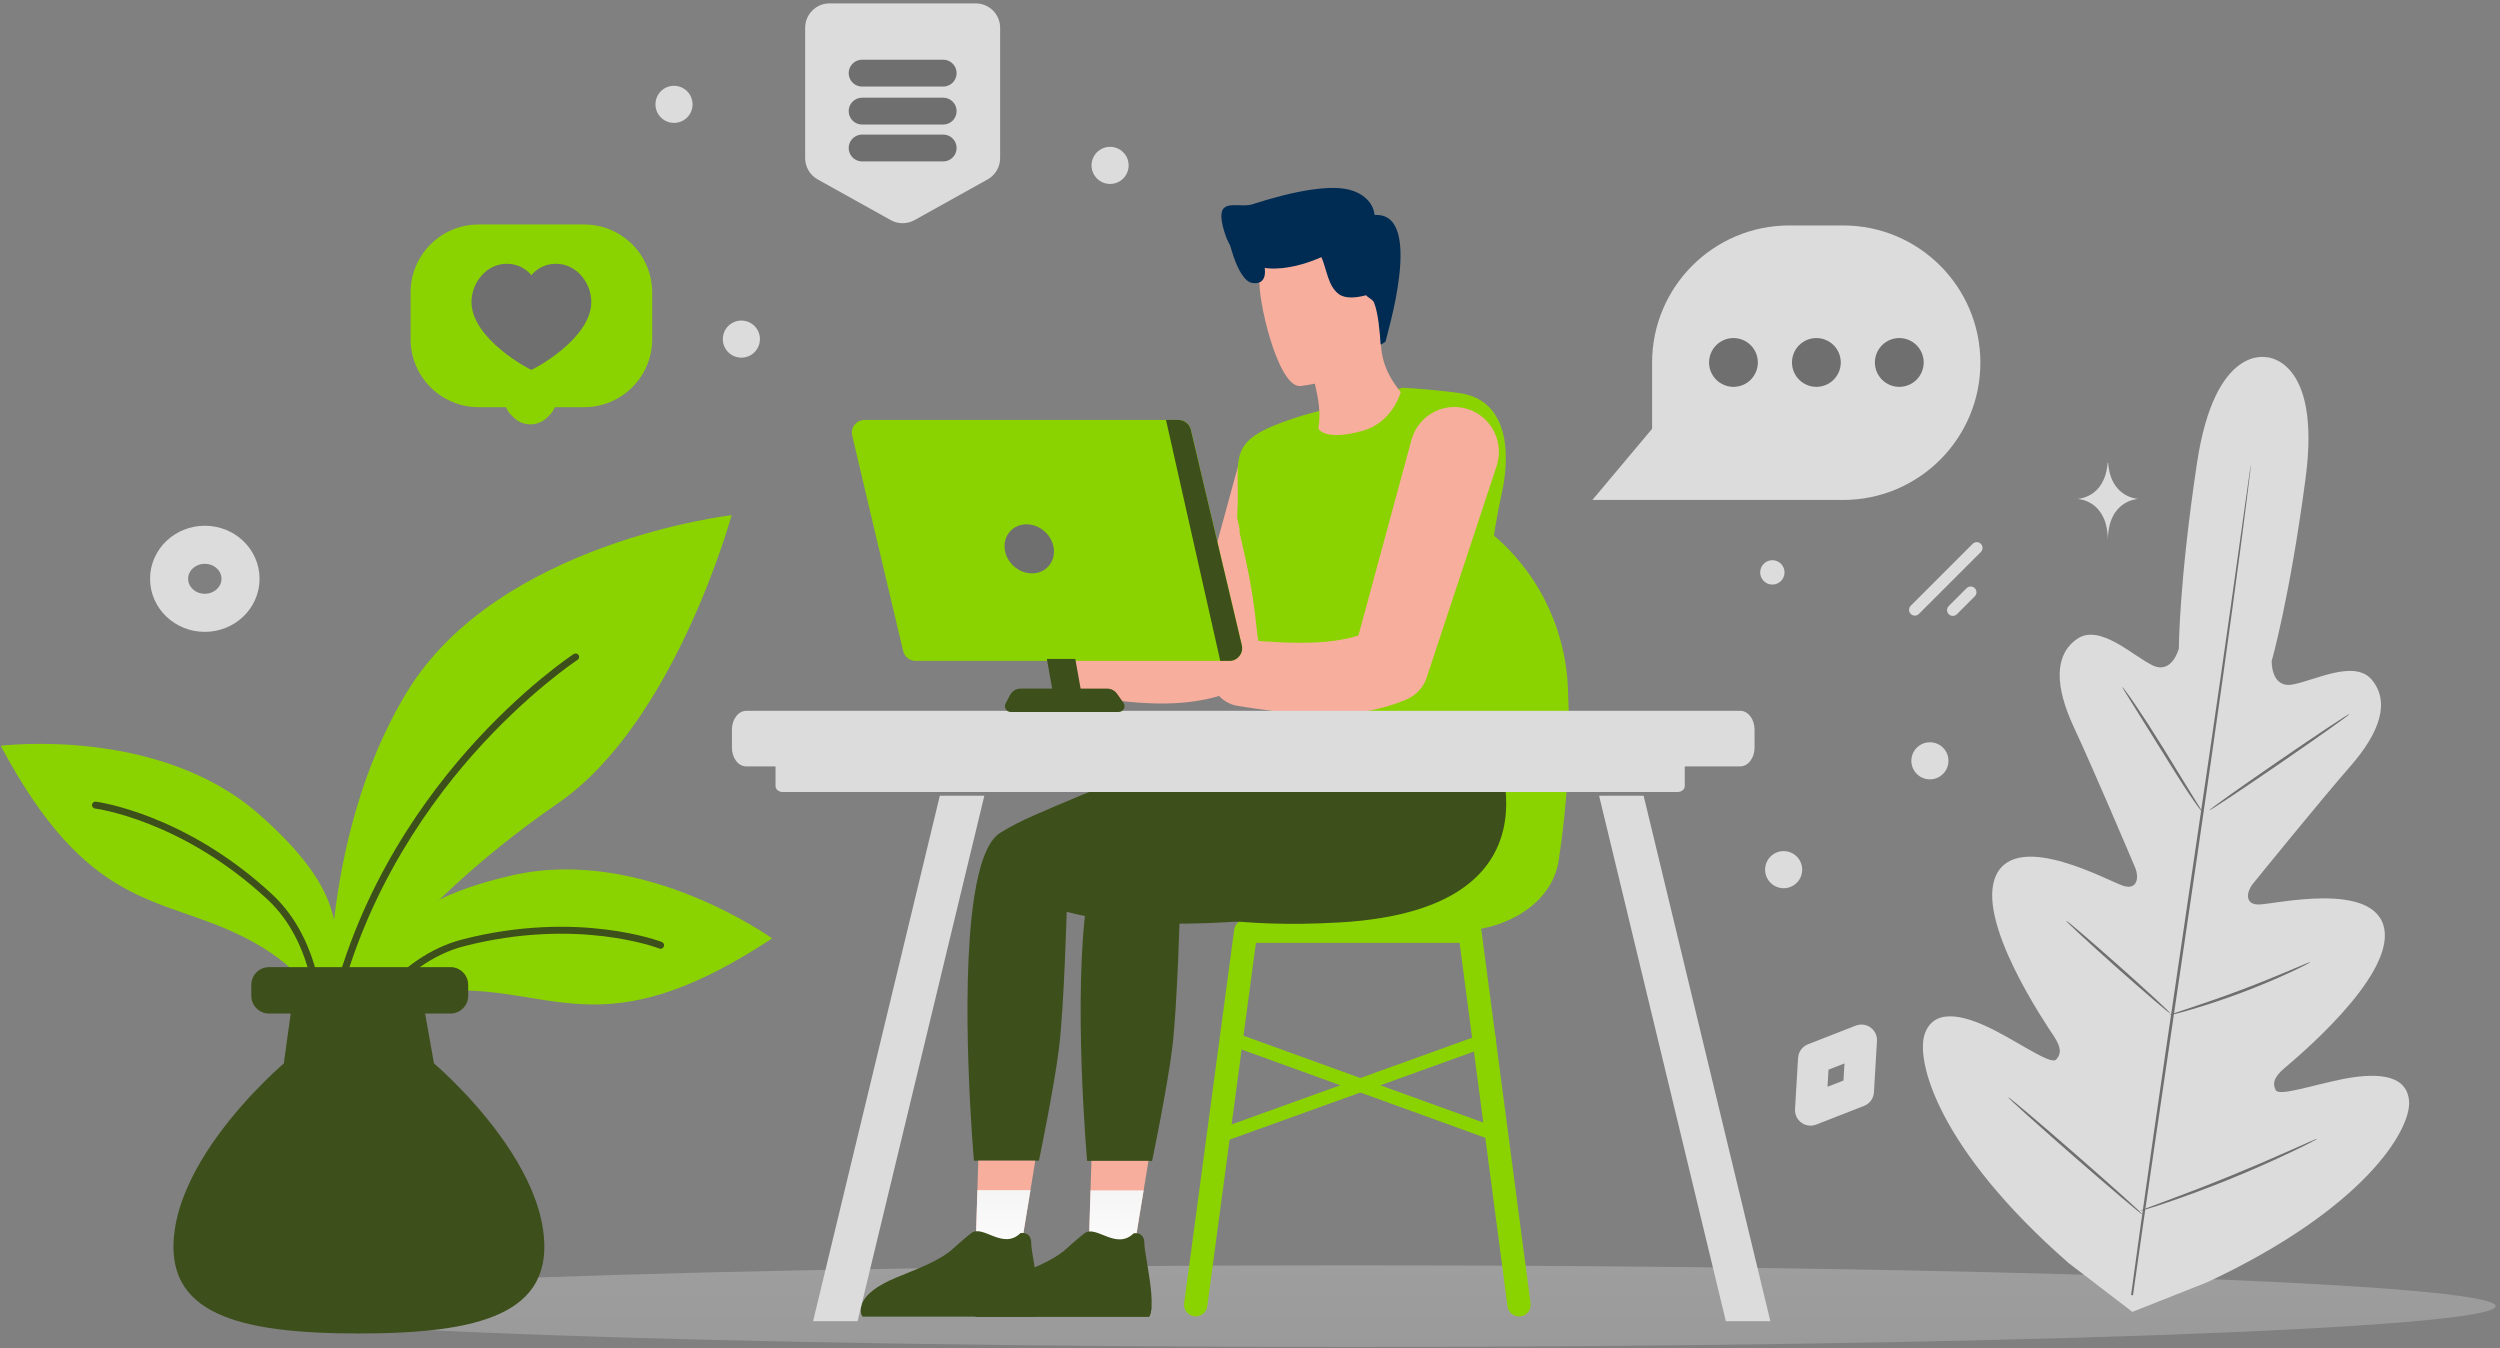 <svg width="343" height="185" viewBox="0 0 343 185" fill="none" xmlns="http://www.w3.org/2000/svg">
<rect x="0" y="0" width="343" height="185" fill="#808080" stroke="none"/>
<path d="M185.6 184.8C272.198 184.8 342.4 182.293 342.4 179.2C342.4 176.107 272.198 173.6 185.6 173.6C99.002 173.6 28.8 176.107 28.8 179.2C28.8 182.293 99.002 184.8 185.6 184.8Z" fill="url(#paint0_linear_0_1)"/>
<path d="M45.229 141.829C45.229 141.829 53.894 125.812 76.581 110.187C92.598 99.154 100.374 70.682 100.374 70.682C100.374 70.682 68.433 74.364 55.888 94.859C43.342 115.353 45.229 141.829 45.229 141.829Z" fill="#8BD300"/>
<path d="M45.151 142.246C45.367 142.231 45.55 142.073 45.583 141.864C48.888 124.534 57.861 111.497 64.816 103.604C72.355 95.065 79.178 90.571 79.247 90.53C79.466 90.381 79.53 90.086 79.382 89.867C79.347 89.814 79.302 89.769 79.25 89.734C79.198 89.698 79.139 89.674 79.078 89.661C79.016 89.649 78.953 89.649 78.891 89.661C78.829 89.673 78.77 89.697 78.718 89.732C78.648 89.773 71.71 94.336 64.094 102.978C57.059 110.949 47.975 124.139 44.638 141.677C44.625 141.739 44.625 141.802 44.637 141.863C44.65 141.925 44.674 141.983 44.709 142.034C44.745 142.086 44.79 142.13 44.843 142.164C44.895 142.198 44.955 142.221 45.016 142.231C45.077 142.239 45.114 142.248 45.151 142.246Z" fill="#3D4F1A"/>
<path d="M49.408 141.18C49.408 141.18 51.793 135.404 64.432 135.907C77.07 136.399 84.529 142.877 105.931 128.748C105.931 128.748 88.218 116.004 70.314 120.089C52.396 124.163 51.495 131.224 49.408 141.18Z" fill="#8BD300"/>
<path d="M49.382 141.654C49.538 141.643 49.689 141.548 49.775 141.396C49.829 141.307 54.801 132.091 63.707 129.81C79.269 125.819 90.349 130.089 90.461 130.142C90.58 130.187 90.712 130.183 90.828 130.132C90.945 130.08 91.036 129.985 91.083 129.867C91.128 129.75 91.125 129.62 91.076 129.504C91.028 129.388 90.936 129.295 90.821 129.244C90.709 129.204 79.342 124.809 63.471 128.882C54.149 131.266 49.146 140.557 48.932 140.947C48.804 141.187 48.897 141.471 49.136 141.599C49.2 141.643 49.297 141.66 49.382 141.654Z" fill="#3D4F1A"/>
<path d="M43.832 140.222C43.832 140.222 44.491 134.012 33.147 128.417C21.804 122.821 12.162 124.95 0.101 102.323C0.101 102.323 21.745 99.581 35.54 111.721C49.334 123.837 46.744 130.474 43.832 140.222Z" fill="#8BD300"/>
<path d="M43.928 140.723C44.169 140.706 44.372 140.498 44.367 140.256C44.371 139.808 44.394 129.262 37.353 122.718C25.348 111.564 13.263 110.005 13.153 109.988C13.029 109.974 12.904 110.01 12.805 110.087C12.706 110.164 12.642 110.277 12.626 110.401C12.612 110.526 12.647 110.651 12.725 110.749C12.802 110.848 12.915 110.912 13.039 110.929C13.161 110.944 24.941 112.477 36.713 123.417C43.455 129.68 43.426 140.142 43.422 140.251C43.421 140.314 43.432 140.377 43.455 140.436C43.478 140.494 43.512 140.548 43.556 140.593C43.6 140.638 43.652 140.675 43.71 140.7C43.768 140.724 43.83 140.738 43.893 140.738C43.892 140.726 43.904 140.725 43.928 140.723Z" fill="#3D4F1A"/>
<path d="M49.238 182.952C65.71 182.952 76.192 180.332 74.511 168.727C73.444 161.359 67.701 154.15 63.647 149.858C63.125 149.307 62.594 148.765 62.054 148.233C60.548 146.751 59.537 145.891 59.537 145.891L59.489 145.62L59.202 143.995L58.868 142.124L58.111 137.838L57.848 136.341L49.238 135.966L40.253 136.341L40.047 137.838L39.728 140.196L39.202 144.003L38.979 145.628L38.947 145.899C38.947 145.899 37.936 146.751 36.431 148.241C35.892 148.775 35.361 149.317 34.837 149.866C30.783 154.15 25.041 161.367 23.973 168.735C22.284 180.332 32.767 182.952 49.238 182.952Z" fill="#3D4F1A"/>
<path d="M36.906 139.058H61.811C63.145 139.058 64.237 137.966 64.237 136.632V135.115C64.237 133.781 63.145 132.689 61.811 132.689H36.906C35.572 132.689 34.48 133.781 34.48 135.115V136.632C34.48 137.966 35.572 139.058 36.906 139.058Z" fill="#3D4F1A"/>
<path d="M33 79.411C33 81.99 30.805 84.078 28.094 84.078C25.384 84.078 23.2 81.98 23.2 79.411C23.2 76.832 25.395 74.745 28.105 74.745C30.816 74.745 33 76.832 33 79.411Z" stroke="#DCDCDC" stroke-width="5.225" stroke-miterlimit="10"/>
<path d="M90.016 13.658C89.653 15.016 90.458 16.411 91.816 16.775C93.173 17.139 94.569 16.333 94.932 14.976C95.296 13.618 94.491 12.223 93.133 11.859C91.775 11.495 90.38 12.301 90.016 13.658Z" fill="#DCDCDC"/>
<path d="M99.259 45.867C98.895 47.225 99.701 48.62 101.058 48.984C102.416 49.348 103.811 48.542 104.175 47.185C104.539 45.827 103.733 44.432 102.376 44.068C101.018 43.704 99.623 44.51 99.259 45.867Z" fill="#DCDCDC"/>
<path d="M149.846 22.033C149.482 23.39 150.288 24.786 151.646 25.149C153.003 25.513 154.399 24.708 154.762 23.35C155.126 21.993 154.32 20.597 152.963 20.233C151.605 19.87 150.21 20.675 149.846 22.033Z" fill="#DCDCDC"/>
<path d="M241.553 78.101C241.314 78.993 241.843 79.909 242.735 80.148C243.627 80.388 244.544 79.858 244.783 78.966C245.022 78.074 244.493 77.157 243.601 76.918C242.709 76.679 241.792 77.209 241.553 78.101Z" fill="#DCDCDC"/>
<path d="M242.259 118.658C241.895 120.016 242.701 121.411 244.058 121.775C245.416 122.139 246.811 121.333 247.175 119.976C247.539 118.618 246.733 117.223 245.375 116.859C244.018 116.495 242.623 117.301 242.259 118.658Z" fill="#DCDCDC"/>
<path d="M262.325 103.725C261.962 105.082 262.767 106.478 264.125 106.841C265.482 107.205 266.878 106.4 267.242 105.042C267.605 103.684 266.8 102.289 265.442 101.925C264.085 101.562 262.689 102.367 262.325 103.725Z" fill="#DCDCDC"/>
<path d="M226.667 49.762V58.833L218.478 68.593H252.876C263.274 68.593 271.708 60.159 271.708 49.762C271.708 39.364 263.274 30.931 252.876 30.931H245.498C235.095 30.931 226.667 39.364 226.667 49.762Z" fill="#DCDCDC"/>
<path d="M241.179 49.73C241.178 50.617 240.825 51.469 240.198 52.097C239.57 52.724 238.719 53.077 237.831 53.078C236.943 53.077 236.092 52.724 235.464 52.096C234.836 51.469 234.483 50.617 234.483 49.73C234.483 48.842 234.836 47.991 235.464 47.363C236.092 46.735 236.943 46.382 237.831 46.382C238.719 46.382 239.57 46.735 240.198 47.363C240.825 47.991 241.178 48.842 241.179 49.73ZM252.555 49.729C252.554 50.617 252.202 51.468 251.574 52.096C250.946 52.724 250.095 53.077 249.207 53.077C248.319 53.077 247.468 52.724 246.84 52.096C246.212 51.468 245.86 50.617 245.859 49.729C245.86 48.841 246.212 47.99 246.84 47.362C247.468 46.735 248.319 46.382 249.207 46.381C250.095 46.382 250.946 46.735 251.574 47.362C252.201 47.99 252.554 48.842 252.555 49.729ZM263.931 49.729C263.931 50.617 263.578 51.468 262.95 52.096C262.322 52.724 261.471 53.077 260.583 53.077C259.695 53.077 258.844 52.724 258.216 52.096C257.588 51.468 257.236 50.617 257.235 49.729C257.236 48.842 257.589 47.99 258.216 47.362C258.844 46.735 259.695 46.382 260.583 46.381C261.471 46.382 262.322 46.735 262.95 47.362C263.578 47.99 263.931 48.841 263.931 49.729Z" fill="#6F6F6F"/>
<path d="M254.975 149.738L248.408 152.305L248.824 145.267L255.389 142.702L254.975 149.738Z" stroke="#DCDCDC" stroke-width="4.267" stroke-linecap="round" stroke-linejoin="round"/>
<path fill-rule="evenodd" clip-rule="evenodd" d="M110.467 21.689V3.817C110.467 1.966 111.963 0.467 113.81 0.467H133.874C135.721 0.467 137.218 1.966 137.218 3.817V21.689C137.218 22.287 137.059 22.873 136.756 23.388C136.454 23.903 136.019 24.328 135.497 24.618L125.466 30.202C124.969 30.479 124.41 30.624 123.842 30.624C123.273 30.624 122.714 30.479 122.217 30.202L112.186 24.618C111.664 24.327 111.23 23.902 110.928 23.387C110.626 22.872 110.467 22.286 110.467 21.689Z" fill="#DCDCDC"/>
<path d="M118.282 15.245H129.403M118.282 10.035H129.403M118.282 20.305H129.403" stroke="#6F6F6F" stroke-width="3.682" stroke-linecap="round" stroke-linejoin="round"/>
<path d="M270.65 74.614L262.153 83.111C261.843 83.421 261.843 83.922 262.153 84.232C262.462 84.541 262.964 84.541 263.273 84.232L271.771 75.735C272.08 75.425 272.08 74.924 271.771 74.614C271.461 74.305 270.959 74.305 270.65 74.614Z" fill="#DCDCDC"/>
<path d="M269.818 80.698L267.368 83.148C267.058 83.458 267.058 83.959 267.368 84.269C267.677 84.578 268.179 84.578 268.488 84.269L270.939 81.818C271.248 81.509 271.248 81.007 270.939 80.698C270.629 80.388 270.128 80.388 269.818 80.698Z" fill="#DCDCDC"/>
<path d="M311.064 49.035C311.064 49.035 303.896 47.112 301.425 63.544C298.954 79.976 298.937 88.977 298.937 88.977C298.937 88.977 298.029 92.55 295.365 91.299C292.7 90.048 288.114 85.518 285.003 87.644C281.779 89.852 281.934 94.219 284.562 99.838C287.19 105.458 292.493 117.97 292.969 119.107C293.439 120.218 293.342 122.123 291.39 121.56C289.438 120.996 276.92 113.876 273.899 120.016C270.872 126.157 280.766 140.605 281.816 142.203C282.866 143.801 282.777 144.668 282.089 145.381C281.401 146.094 277.416 143.303 273.775 141.421C270.134 139.538 265.578 138.001 264.13 141.69C262.682 145.379 265.904 157.62 283.797 173.276L292.562 179.988L302.872 175.904C324.4 165.819 330.89 154.948 330.519 151.004C330.148 147.059 325.347 147.274 321.324 148.072C317.301 148.872 312.7 150.448 312.237 149.571C311.773 148.695 311.922 147.841 313.375 146.594C314.827 145.348 328.335 134.211 327.128 127.468C325.923 120.731 311.922 124.104 309.891 124.098C307.862 124.099 308.301 122.245 309.057 121.306C309.829 120.349 318.398 109.793 322.476 105.12C326.557 100.454 327.915 96.296 325.428 93.282C323.033 90.373 317.367 93.463 314.461 93.927C311.556 94.391 311.675 90.701 311.675 90.701C311.675 90.701 314.157 82.047 316.332 65.574C318.505 49.1 310.904 49 310.904 49" fill="#DCDCDC"/>
<path d="M292.379 177.679C294.019 165.586 296.429 148.899 299.16 130.475C301.885 112.06 304.334 95.384 306.047 83.299C306.896 77.269 307.581 72.384 308.058 68.991C308.295 67.313 308.48 66.006 308.609 65.1C308.672 64.668 308.725 64.332 308.759 64.088C308.799 63.863 308.824 63.742 308.824 63.742C308.824 63.742 308.819 63.857 308.796 64.092C308.768 64.335 308.73 64.674 308.682 65.109C308.569 66.018 308.405 67.326 308.199 69.011C307.777 72.397 307.131 77.292 306.307 83.337C304.667 95.43 302.256 112.111 299.532 130.532C296.808 148.955 294.353 165.632 292.646 177.715" fill="#6F6F6F"/>
<path d="M291.167 94.246C291.191 94.232 291.364 94.45 291.676 94.867C291.986 95.277 292.413 95.884 292.93 96.639C293.965 98.155 295.341 100.28 296.816 102.664C298.252 105.009 299.557 107.132 300.561 108.771C301.011 109.493 301.39 110.106 301.705 110.615C301.978 111.049 302.117 111.298 302.092 111.311C302.067 111.325 301.887 111.109 301.578 110.699C301.274 110.287 300.847 109.68 300.335 108.917C299.312 107.39 297.965 105.243 296.498 102.864L292.713 96.79C292.262 96.068 291.877 95.456 291.562 94.948C291.287 94.507 291.148 94.258 291.167 94.246ZM303.112 111.174C303.054 111.089 307.314 108.054 312.631 104.407C317.948 100.753 322.311 97.862 322.369 97.946C322.427 98.031 318.165 101.059 312.849 104.713C307.527 108.368 303.17 111.258 303.112 111.174ZM297.652 139.275C297.644 139.248 297.917 139.147 298.407 138.972C298.978 138.784 299.681 138.552 300.506 138.274C302.278 137.685 304.728 136.857 307.395 135.85C310.063 134.849 312.449 133.859 314.177 133.132C314.98 132.796 315.66 132.506 316.218 132.271C316.7 132.07 316.975 131.975 316.987 131.993C317.001 132.018 316.745 132.158 316.282 132.404C315.623 132.741 314.957 133.065 314.284 133.375C312.07 134.401 309.817 135.343 307.531 136.199C305.245 137.057 302.929 137.833 300.587 138.524C299.686 138.787 298.953 138.983 298.451 139.111C297.943 139.24 297.659 139.301 297.652 139.275ZM283.481 126.337C283.497 126.318 283.711 126.476 284.093 126.78C284.468 127.087 285.003 127.537 285.66 128.097C287.369 129.563 289.065 131.046 290.746 132.543C292.431 134.038 294.103 135.548 295.761 137.073C296.265 137.535 296.763 138.005 297.253 138.481C297.601 138.817 297.783 139.018 297.766 139.036C297.75 139.055 297.537 138.898 297.154 138.593C296.779 138.286 296.244 137.837 295.587 137.277C293.879 135.81 292.183 134.328 290.502 132.83C288.532 131.079 286.759 129.474 285.493 128.299C284.989 127.837 284.492 127.367 284.001 126.891C283.647 126.557 283.458 126.358 283.481 126.337ZM275.509 150.531C275.525 150.512 275.802 150.717 276.285 151.109C276.819 151.552 277.498 152.113 278.301 152.791C279.992 154.224 282.313 156.218 284.86 158.443C287.407 160.669 289.701 162.698 291.349 164.179C292.124 164.886 292.777 165.482 293.289 165.953C293.738 166.376 293.983 166.624 293.967 166.643C293.95 166.662 293.674 166.457 293.19 166.065C292.657 165.622 291.978 165.061 291.175 164.383C288.974 162.515 286.788 160.631 284.615 158.731C282.44 156.833 280.277 154.921 278.127 152.995C277.351 152.288 276.699 151.691 276.187 151.221C275.731 150.8 275.492 150.55 275.509 150.531ZM293.63 166.132C293.623 166.106 293.964 165.964 294.579 165.728C295.268 165.472 296.152 165.143 297.211 164.752C299.433 163.92 302.504 162.769 305.853 161.4C308.715 160.233 311.558 159.018 314.38 157.758C315.237 157.381 316.093 157.002 316.947 156.619C317.556 156.356 317.896 156.215 317.91 156.24C317.924 156.265 317.601 156.444 317.012 156.752C316.422 157.06 315.559 157.492 314.488 158C311.694 159.332 308.862 160.582 305.995 161.748C303.129 162.916 300.229 164 297.299 164.999C296.412 165.302 295.52 165.591 294.623 165.866C293.996 166.056 293.642 166.151 293.63 166.132Z" fill="#6F6F6F"/>
<path d="M289.169 63.467H289.23C289.591 68.375 293.4 68.45 293.4 68.45C293.4 68.45 289.2 68.529 289.2 74.2C289.2 68.529 285 68.45 285 68.45C285 68.45 288.807 68.375 289.169 63.467Z" fill="#DCDCDC"/>
<path d="M170.059 63.227L163 89.033L165.519 86.135C164.587 86.631 163.507 87.011 162.311 87.281C161.116 87.551 159.815 87.705 158.454 87.777C157.093 87.848 155.677 87.837 154.222 87.777C152.773 87.716 151.291 87.606 149.786 87.479H149.78C148.715 87.389 147.656 87.725 146.838 88.414C146.02 89.103 145.508 90.089 145.416 91.154C145.235 93.271 146.739 95.144 148.8 95.481C150.354 95.728 151.93 95.96 153.55 96.147C155.17 96.335 156.829 96.472 158.548 96.511C160.267 96.55 162.047 96.483 163.888 96.219C165.723 95.954 167.629 95.475 169.492 94.67C170.059 94.426 170.567 94.066 170.985 93.612C171.403 93.158 171.72 92.621 171.916 92.037L172.005 91.766L180.474 66.385C181.427 63.531 179.885 60.45 177.03 59.497C174.176 58.543 171.095 60.087 170.142 62.941C170.115 63.035 170.081 63.139 170.059 63.227Z" fill="#F8AE9D"/>
<path d="M206.657 94.645C206.657 94.645 206.93 98.467 204.193 99.477L175.716 100.574C175.716 100.574 173.803 98.717 174.18 94.265C174.18 94.255 186.281 81.909 206.657 94.645Z" fill="#8BD300"/>
<path d="M185.748 98.677C185.842 99.404 186.161 99.96 186.464 99.916C186.762 99.878 186.933 99.255 186.839 98.533C186.745 97.806 186.426 97.249 186.123 97.293C185.819 97.332 185.654 97.955 185.748 98.677Z" fill="#B55E63"/>
<path d="M173.641 89.61V89.649C173.652 89.755 173.658 89.867 173.664 89.985C173.692 90.433 173.714 90.97 173.731 91.581C173.748 92.073 173.753 92.611 173.759 93.188C173.759 93.619 173.764 94.067 173.764 94.532C181.862 91.032 198.421 93.518 205.087 94.734C205.02 94.397 204.958 94.067 204.897 93.742C204.852 93.501 204.813 93.266 204.768 93.031C204.326 90.472 204.091 88.171 204.013 86.116L203.996 85.567C203.929 82.515 204.259 78.175 204.93 73.707C204.975 73.398 205.025 73.091 205.07 72.788L205.171 72.183C205.414 70.699 205.7 69.222 206.026 67.754C206.138 67.261 206.233 66.763 206.312 66.27C206.401 65.721 206.468 65.172 206.518 64.629C206.641 63.252 206.63 61.908 206.451 60.659C206.132 58.436 205.266 56.521 203.661 55.289C202.755 54.595 201.608 54.113 200.188 53.923C199.724 53.861 199.265 53.799 198.823 53.749C197.431 53.581 196.15 53.463 195.11 53.379C194.769 53.351 194.45 53.329 194.165 53.307C193.438 53.256 192.901 53.223 192.638 53.211C192.575 53.209 192.512 53.205 192.448 53.2L180.016 56.644L178.831 56.969C178.327 57.126 177.852 57.277 177.41 57.423C176.314 57.787 175.38 58.134 174.575 58.475C173.58 58.901 172.786 59.315 172.159 59.752C169.419 61.65 169.81 63.84 169.821 68.152V68.448C169.821 68.773 169.816 69.098 169.805 69.422C169.794 69.831 169.772 70.234 169.738 70.638C169.682 71.45 170.164 72.242 170.063 73.037C171.367 78.633 171.693 80.5 172.159 84C172.564 87.034 172.484 88.759 173.334 89.386C173.524 89.532 173.641 89.61 173.641 89.61Z" fill="#8BD300"/>
<path d="M192.179 53.81C192.179 53.81 191.082 57.959 186.938 59.111C181.67 60.571 180.876 58.802 180.876 58.802C181.007 58.051 181.055 57.288 181.02 56.526C181.007 56.222 180.983 55.919 180.948 55.617C180.854 54.768 180.678 53.843 180.43 52.784C180.375 52.537 180.309 52.278 180.243 52.013L180.238 51.98C183.841 50.625 186.668 48.591 188.399 45.582L188.911 45.18L189.258 44.905L189.357 45.114L189.374 45.814C189.445 49.103 190.002 51.049 192.179 53.81Z" fill="#F8AE9D"/>
<path d="M167.343 156.79C167.448 156.79 167.552 156.774 167.657 156.735L204.633 143.405C204.859 143.316 205.042 143.142 205.142 142.921C205.242 142.699 205.252 142.447 205.169 142.218C205.087 141.99 204.919 141.802 204.7 141.695C204.481 141.589 204.23 141.571 203.999 141.647L167.023 154.977C166.816 155.052 166.642 155.197 166.532 155.388C166.422 155.578 166.382 155.801 166.42 156.018C166.458 156.235 166.572 156.431 166.741 156.572C166.909 156.713 167.123 156.791 167.343 156.79Z" fill="#8BD300"/>
<path d="M205.85 156.791C206.07 156.79 206.282 156.712 206.45 156.57C206.618 156.429 206.73 156.232 206.768 156.016C206.805 155.8 206.766 155.577 206.655 155.387C206.545 155.197 206.371 155.052 206.165 154.978L168.748 141.427C168.517 141.35 168.265 141.367 168.046 141.473C167.827 141.579 167.657 141.766 167.574 141.995C167.491 142.224 167.5 142.476 167.6 142.699C167.7 142.921 167.882 143.095 168.109 143.185L205.525 156.735C205.641 156.774 205.746 156.791 205.85 156.791Z" fill="#8BD300"/>
<path d="M164.053 180.612C164.439 180.611 164.812 180.471 165.103 180.216C165.393 179.962 165.582 179.611 165.635 179.229L172.313 129.365H200.257L206.831 179.229C206.858 179.437 206.926 179.637 207.031 179.819C207.135 180.001 207.275 180.16 207.441 180.287C207.608 180.415 207.798 180.508 208 180.562C208.203 180.616 208.414 180.629 208.622 180.601C208.83 180.574 209.03 180.506 209.212 180.402C209.394 180.297 209.553 180.157 209.68 179.991C209.808 179.824 209.901 179.634 209.955 179.432C210.009 179.229 210.022 179.018 209.994 178.81L203.238 127.557C203.188 127.173 202.999 126.821 202.709 126.566C202.418 126.31 202.044 126.169 201.657 126.168H170.914C170.527 126.168 170.154 126.308 169.863 126.562C169.572 126.817 169.383 127.168 169.332 127.552L162.466 178.805C162.41 179.225 162.523 179.65 162.781 179.987C163.038 180.323 163.418 180.545 163.838 180.601C163.91 180.612 163.981 180.612 164.053 180.612Z" fill="#8BD300"/>
<path d="M179.818 127.766H199.783C206.109 127.766 212.882 124.306 213.851 118.051C215.076 110.153 215.496 102.152 215.108 94.169C214.7 85.766 210.688 77.952 204.081 72.744C204.081 72.744 200.092 90.124 205.106 114.117C203.2 123.237 179.818 127.766 179.818 127.766Z" fill="#8BD300"/>
<path d="M133.624 159.248H142.54C142.54 159.248 144.607 149.351 145.295 143.796C145.989 138.247 146.348 125.088 146.348 125.088C146.348 125.088 153.457 127.397 168.335 126.527C201.299 124.603 188.801 100.385 188.801 100.385C187.687 101.922 180.866 100.858 176.204 101.592C161.893 102.964 149.478 108.585 142.033 111.797C140.237 112.569 138.644 113.389 137.25 114.249C135.453 115.357 134.329 118.713 133.652 123.132C131.613 136.407 133.624 159.248 133.624 159.248Z" fill="#3D4F1A"/>
<path d="M133.872 170.672H140.165L141.377 163.288L142.038 159.248H134.219L134.098 163.288L133.872 170.672Z" fill="#F8AE9D"/>
<path d="M133.872 170.671H140.165L141.069 165.172L141.377 163.287H134.098L134.037 165.243L133.872 170.671Z" fill="url(#paint1_linear_0_1)"/>
<path d="M118.338 180.612H142.149C142.325 180.293 142.424 179.835 142.463 179.29C142.612 177.273 141.972 174.06 141.653 172.032C141.614 171.795 141.581 171.575 141.554 171.377C141.509 171.035 141.482 170.754 141.482 170.55C141.482 168.897 140.016 169.178 140.016 169.178C137.608 171.542 134.88 167.998 133.288 169.161C133.288 169.161 133.222 169.211 133.079 169.321C132.946 169.426 132.742 169.591 132.461 169.828C132.053 170.17 131.486 170.66 130.714 171.355C128.824 173.057 125.612 174.176 122.873 175.322C122.526 175.466 122.201 175.614 121.898 175.757C121.672 175.868 121.457 175.978 121.253 176.088C119.016 177.295 118.305 178.452 118.145 179.29C117.985 180.1 118.338 180.612 118.338 180.612Z" fill="#3D4F1A"/>
<path d="M118.338 180.613H142.149C142.325 180.293 142.424 179.836 142.463 179.29H118.145C117.985 180.1 118.338 180.613 118.338 180.613Z" fill="#3D4F1A"/>
<path d="M193.648 60.374L185.733 89.56L188.554 86.282C187.511 86.844 186.3 87.27 184.961 87.578C183.622 87.88 182.16 88.058 180.639 88.134C179.113 88.215 177.522 88.199 175.895 88.134C174.267 88.064 172.606 87.945 170.919 87.799H170.909C168.418 87.583 166.228 89.446 166.014 91.957C165.81 94.349 167.497 96.471 169.811 96.849C171.551 97.13 173.324 97.395 175.139 97.605C176.955 97.816 178.818 97.978 180.747 98.021C182.674 98.064 184.672 97.989 186.734 97.686C188.796 97.384 190.933 96.844 193.021 95.937C194.36 95.353 195.308 94.246 195.742 92.961L195.843 92.659L205.333 63.949C206.399 60.72 204.675 57.237 201.472 56.157C198.275 55.082 194.815 56.821 193.744 60.05C193.712 60.153 193.674 60.277 193.648 60.374Z" fill="#F8AE9D"/>
<path d="M149.153 159.276H158.069C158.069 159.276 160.135 149.379 160.824 143.824C161.518 138.275 161.877 125.116 161.877 125.116C161.877 125.116 168.985 127.425 183.863 126.554C216.827 124.631 204.329 100.412 204.329 100.412C203.216 101.949 194.863 104.071 190.201 104.804C175.89 106.176 165.007 108.606 157.562 111.824C155.765 112.596 154.173 113.417 152.779 114.276C150.982 115.384 149.858 118.74 149.18 123.159C147.136 136.434 149.153 159.276 149.153 159.276Z" fill="#3D4F1A"/>
<path d="M149.395 170.704H155.694L156.906 163.32L157.567 159.275H149.748L149.621 163.32L149.395 170.704Z" fill="#F8AE9D"/>
<path d="M149.395 170.704H155.694L156.591 165.205L156.906 163.32H149.621L149.56 165.277L149.395 170.704Z" fill="url(#paint2_linear_0_1)"/>
<path d="M133.861 180.645H157.672C157.848 180.325 157.947 179.868 157.986 179.322C158.135 177.306 157.495 174.093 157.176 172.065C157.137 171.828 157.104 171.608 157.077 171.409C157.032 171.068 157.005 170.786 157.005 170.582C157.005 168.93 155.539 169.21 155.539 169.21C153.131 171.575 150.403 168.031 148.811 169.194C148.811 169.194 148.745 169.244 148.602 169.354C148.469 169.459 148.265 169.624 147.984 169.861C147.576 170.203 147.009 170.693 146.237 171.387C144.347 173.09 141.134 174.208 138.396 175.355C138.049 175.498 137.724 175.647 137.421 175.79C137.195 175.9 136.98 176.011 136.776 176.121C134.539 177.328 133.828 178.485 133.668 179.322C133.514 180.127 133.861 180.645 133.861 180.645Z" fill="#3D4F1A"/>
<path d="M133.861 180.645H157.672C157.848 180.325 157.947 179.868 157.986 179.322H133.668C133.514 180.127 133.861 180.645 133.861 180.645Z" fill="#3D4F1A"/>
<path d="M100.42 100.1V102.573C100.42 103.998 101.295 105.149 102.383 105.149H238.762C239.844 105.149 240.724 103.998 240.724 102.573V100.1C240.724 98.681 239.849 97.523 238.762 97.523H102.383C101.301 97.53 100.42 98.681 100.42 100.1Z" fill="#DCDCDC"/>
<path d="M107.394 108.665H230.152C230.703 108.665 231.149 108.302 231.149 107.85V103.557H106.402V107.85C106.402 108.302 106.848 108.665 107.394 108.665ZM236.786 181.268L219.395 109.174H225.506L242.892 181.268H236.786ZM117.66 181.268L135.051 109.174H128.945L111.555 181.268H117.66Z" fill="#DCDCDC"/>
<path d="M116.922 59.761L123.314 86.796L123.485 87.507L123.915 89.325C124.005 89.708 124.221 90.049 124.529 90.293C124.837 90.537 125.219 90.669 125.612 90.67H168.676C169.8 90.67 170.638 89.617 170.379 88.521L163.386 58.957C163.296 58.574 163.08 58.233 162.771 57.989C162.463 57.745 162.082 57.612 161.689 57.612H118.624C117.495 57.617 116.663 58.67 116.922 59.761Z" fill="#8BD300"/>
<path d="M137.845 75.301C138.049 77.164 139.724 78.668 141.587 78.668C143.449 78.668 144.788 77.158 144.584 75.301C144.38 73.439 142.705 71.935 140.843 71.935C138.98 71.935 137.641 73.439 137.845 75.301Z" fill="#6F6F6F"/>
<path d="M159.976 57.618L167.421 90.675H168.677C169.801 90.675 170.633 89.623 170.374 88.526L163.381 58.962C163.291 58.58 163.074 58.239 162.766 57.995C162.458 57.751 162.077 57.618 161.684 57.618H159.976ZM147.532 90.407L148.713 97.016H144.811L143.63 90.407H147.532Z" fill="#3D4F1A"/>
<path d="M154.138 96.419L153.256 95.179C153.1 94.961 152.894 94.783 152.656 94.66C152.417 94.538 152.153 94.474 151.884 94.474H140.053C139.746 94.473 139.445 94.557 139.182 94.716C138.92 94.876 138.707 95.104 138.566 95.377L137.97 96.518C137.689 97.052 138.081 97.686 138.681 97.686H153.483C154.133 97.686 154.513 96.948 154.138 96.419Z" fill="#3D4F1A"/>
<path d="M178.369 52.97C178.369 52.97 190.294 51.809 189.456 44.393C188.618 36.977 189.592 31.832 181.943 32.261C174.294 32.69 173.135 35.686 172.814 38.228C172.492 40.772 175.246 53.081 178.369 52.97Z" fill="#F8AE9D"/>
<path d="M168.333 31.707C168.333 31.707 169.563 38.59 171.906 38.841C174.249 39.092 173.409 36.198 173.409 36.198L172.777 32.934L168.333 31.707Z" fill="#002C54"/>
<path d="M188.601 29.499C188.288 26.893 185.548 26.16 185.548 26.16C182.8 25.179 177.376 26.23 171.848 28.02C170.546 28.439 168.813 27.787 167.951 28.516C166.908 29.396 168.352 32.833 168.352 32.833C171.153 39.224 178.963 36.322 181.299 35.279C182.034 36.922 182.183 39.288 183.722 40.377C184.603 40.995 186.014 40.882 187.435 40.505C187.641 40.823 188.337 41.06 188.514 41.509C189.115 43.009 189.276 45.428 189.437 47.287L190.088 46.889C190.127 46.373 195.585 29.063 188.601 29.499Z" fill="#002C54"/>
<path d="M80.149 30.8H65.667C60.512 30.8 56.333 34.978 56.333 40.133V46.53C56.333 51.685 60.512 55.864 65.667 55.864H80.149C85.303 55.864 89.482 51.685 89.482 46.53V40.133C89.482 34.978 85.303 30.8 80.149 30.8Z" fill="#8BD300"/>
<path d="M75.418 52.31L75.083 51.975C73.807 50.699 71.739 50.699 70.463 51.975L70.128 52.31C68.852 53.586 68.852 55.654 70.128 56.93L70.463 57.265C71.739 58.54 73.807 58.54 75.083 57.265L75.418 56.93C76.694 55.654 76.694 53.586 75.418 52.31Z" fill="#8BD300"/>
<path fill-rule="evenodd" clip-rule="evenodd" d="M76.283 36.19C79.183 36.19 81.127 38.9 81.127 41.425C81.127 46.548 73.055 50.743 72.907 50.743C72.76 50.743 64.688 46.548 64.688 41.425C64.688 38.9 66.632 36.19 69.532 36.19C71.19 36.19 72.278 37.013 72.907 37.746C73.537 37.013 74.626 36.19 76.283 36.19Z" fill="#6F6F6F"/>
<defs>
<linearGradient id="paint0_linear_0_1" x1="192.286" y1="191.08" x2="192.274" y2="161.412" gradientUnits="userSpaceOnUse">
<stop stop-color="#989898"/>
<stop offset="1" stop-color="#A2A2A2"/>
</linearGradient>
<linearGradient id="paint1_linear_0_1" x1="137.465" y1="174.811" x2="137.689" y2="155.254" gradientUnits="userSpaceOnUse">
<stop stop-color="white"/>
<stop offset="1" stop-color="#EEEEEE"/>
</linearGradient>
<linearGradient id="paint2_linear_0_1" x1="152.99" y1="174.844" x2="153.214" y2="155.288" gradientUnits="userSpaceOnUse">
<stop stop-color="white"/>
<stop offset="1" stop-color="#EEEEEE"/>
</linearGradient>
</defs>
</svg>
